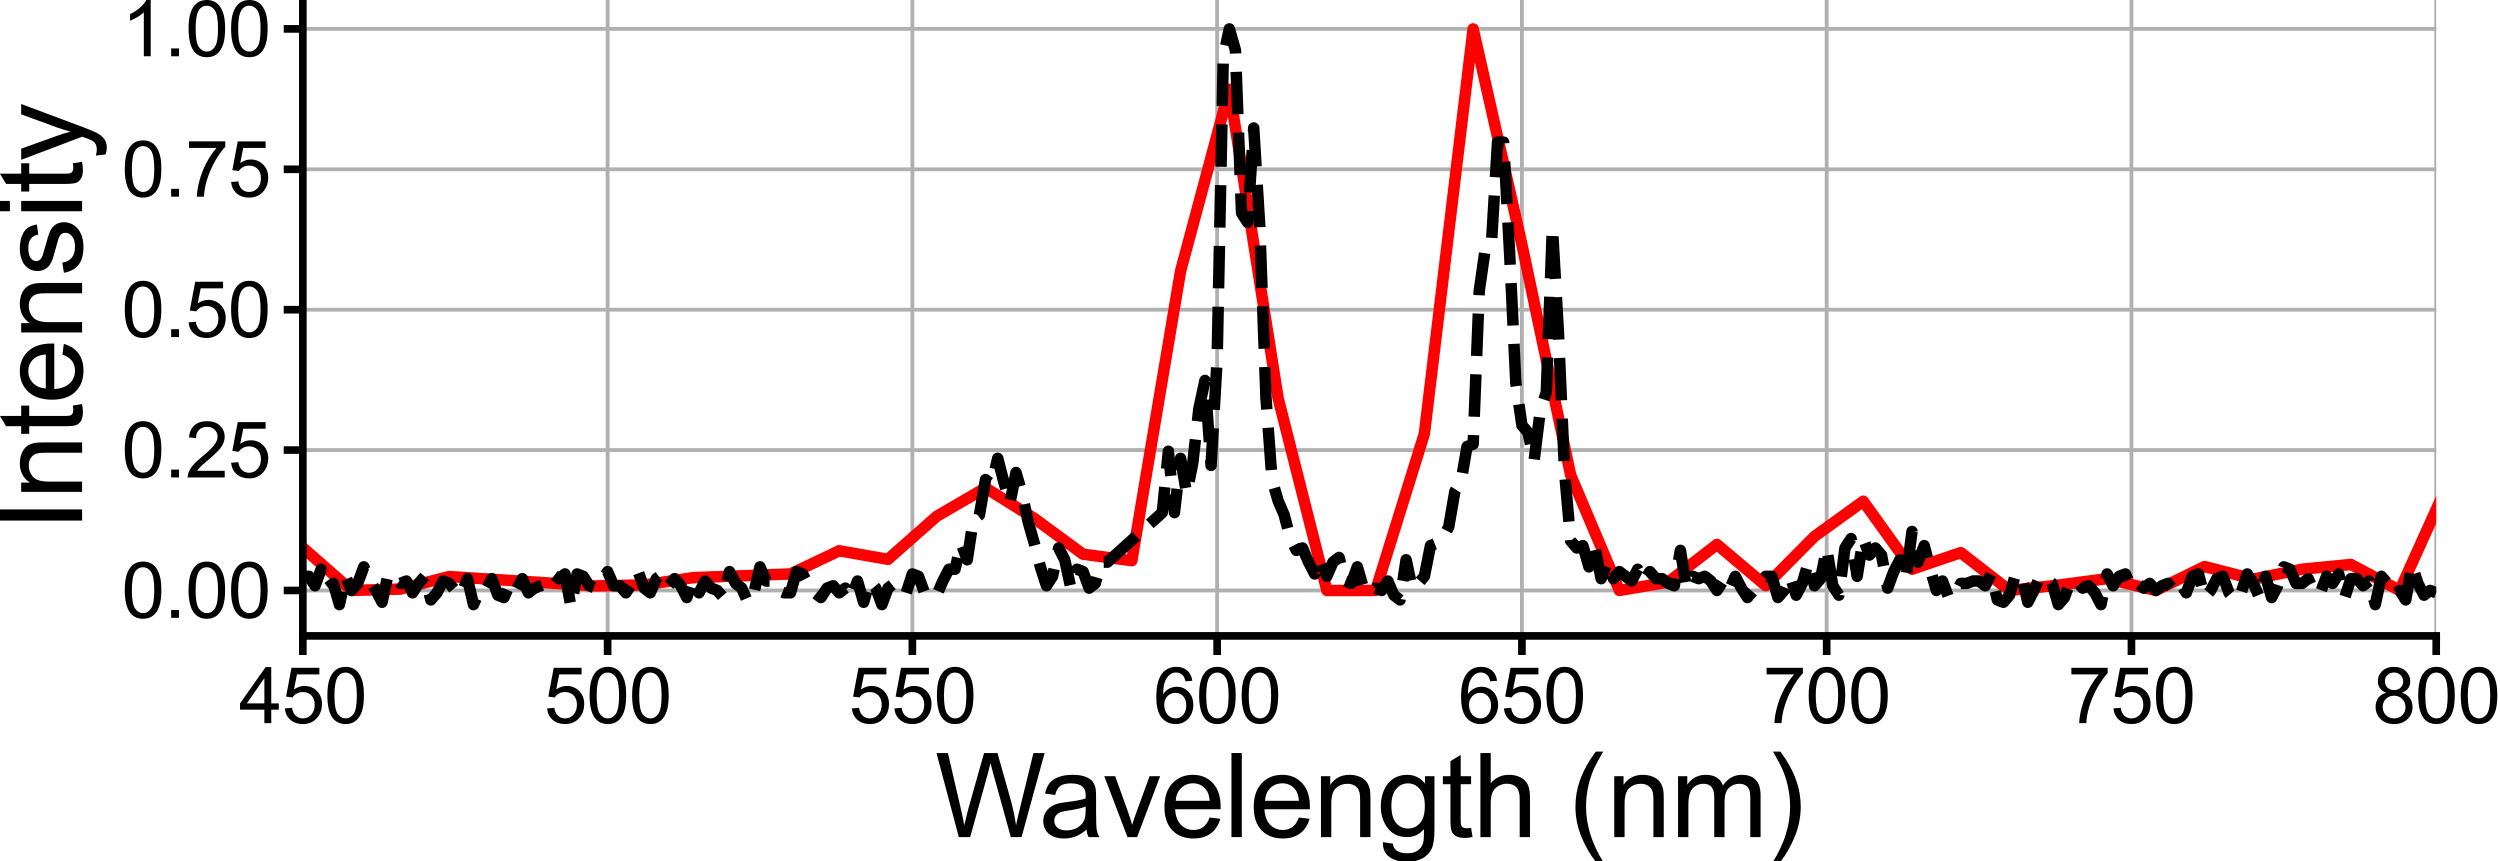 <?xml version="1.0" encoding="utf-8" standalone="no"?>
<!DOCTYPE svg PUBLIC "-//W3C//DTD SVG 1.1//EN"
  "http://www.w3.org/Graphics/SVG/1.1/DTD/svg11.dtd">
<svg xmlns:xlink="http://www.w3.org/1999/xlink" width="653.892pt" height="225.264pt" viewBox="0 0 653.892 225.264" xmlns="http://www.w3.org/2000/svg" version="1.1">
 <defs>
  <style type="text/css">*{stroke-linejoin: round; stroke-linecap: butt}</style>
 </defs>
 <g id="figure_1">
  <g id="patch_1">
   <path d="M 0 225.264 
L 653.892 225.264 
L 653.892 0 
L 0 0 
L 0 225.264 
z
" style="fill: none"/>
  </g>
  <g id="axes_1">
   <g id="patch_2">
    <path d="M 79.209 166.32 
L 637.209 166.32 
L 637.209 0 
L 79.209 0 
L 79.209 166.32 
z
" style="fill: none"/>
   </g>
   <g id="matplotlib.axis_1">
    <g id="xtick_1">
     <g id="line2d_1">
      <path d="M 79.209 166.32 
L 79.209 0 
" clip-path="url(#p6a183354a1)" style="fill: none; stroke: #b0b0b0; stroke-linecap: square"/>
     </g>
     <g id="line2d_2">
      <defs>
       <path id="m1dd75d31b2" d="M 0 0 
L 0 5 
" style="stroke: #000000; stroke-width: 2"/>
      </defs>
      <g>
       <use xlink:href="#m1dd75d31b2" x="79.209" y="166.32" style="stroke: #000000; stroke-width: 2"/>
      </g>
     </g>
     <g id="text_1">
      <!-- 450 -->
      <g transform="translate(62.527 189.136) scale(0.2 -0.2)">
       <defs>
        <path id="ArialMT-34" d="M 2069 0 
L 2069 1097 
L 81 1097 
L 81 1613 
L 2172 4581 
L 2631 4581 
L 2631 1613 
L 3250 1613 
L 3250 1097 
L 2631 1097 
L 2631 0 
L 2069 0 
z
M 2069 1613 
L 2069 3678 
L 634 1613 
L 2069 1613 
z
" transform="scale(0.016)"/>
        <path id="ArialMT-35" d="M 266 1200 
L 856 1250 
Q 922 819 1161 601 
Q 1400 384 1738 384 
Q 2144 384 2425 690 
Q 2706 997 2706 1503 
Q 2706 1984 2436 2262 
Q 2166 2541 1728 2541 
Q 1456 2541 1237 2417 
Q 1019 2294 894 2097 
L 366 2166 
L 809 4519 
L 3088 4519 
L 3088 3981 
L 1259 3981 
L 1013 2750 
Q 1425 3038 1878 3038 
Q 2478 3038 2890 2622 
Q 3303 2206 3303 1553 
Q 3303 931 2941 478 
Q 2500 -78 1738 -78 
Q 1113 -78 717 272 
Q 322 622 266 1200 
z
" transform="scale(0.016)"/>
        <path id="ArialMT-30" d="M 266 2259 
Q 266 3072 433 3567 
Q 600 4063 929 4331 
Q 1259 4600 1759 4600 
Q 2128 4600 2406 4451 
Q 2684 4303 2865 4023 
Q 3047 3744 3150 3342 
Q 3253 2941 3253 2259 
Q 3253 1453 3087 958 
Q 2922 463 2592 192 
Q 2263 -78 1759 -78 
Q 1097 -78 719 397 
Q 266 969 266 2259 
z
M 844 2259 
Q 844 1131 1108 757 
Q 1372 384 1759 384 
Q 2147 384 2411 759 
Q 2675 1134 2675 2259 
Q 2675 3391 2411 3762 
Q 2147 4134 1753 4134 
Q 1366 4134 1134 3806 
Q 844 3388 844 2259 
z
" transform="scale(0.016)"/>
       </defs>
       <use xlink:href="#ArialMT-34"/>
       <use xlink:href="#ArialMT-35" x="55.615"/>
       <use xlink:href="#ArialMT-30" x="111.23"/>
      </g>
     </g>
    </g>
    <g id="xtick_2">
     <g id="line2d_3">
      <path d="M 158.924 166.32 
L 158.924 0 
" clip-path="url(#p6a183354a1)" style="fill: none; stroke: #b0b0b0; stroke-linecap: square"/>
     </g>
     <g id="line2d_4">
      <g>
       <use xlink:href="#m1dd75d31b2" x="158.924" y="166.32" style="stroke: #000000; stroke-width: 2"/>
      </g>
     </g>
     <g id="text_2">
      <!-- 500 -->
      <g transform="translate(142.241 189.136) scale(0.2 -0.2)">
       <use xlink:href="#ArialMT-35"/>
       <use xlink:href="#ArialMT-30" x="55.615"/>
       <use xlink:href="#ArialMT-30" x="111.23"/>
      </g>
     </g>
    </g>
    <g id="xtick_3">
     <g id="line2d_5">
      <path d="M 238.638 166.32 
L 238.638 0 
" clip-path="url(#p6a183354a1)" style="fill: none; stroke: #b0b0b0; stroke-linecap: square"/>
     </g>
     <g id="line2d_6">
      <g>
       <use xlink:href="#m1dd75d31b2" x="238.638" y="166.32" style="stroke: #000000; stroke-width: 2"/>
      </g>
     </g>
     <g id="text_3">
      <!-- 550 -->
      <g transform="translate(221.955 189.136) scale(0.2 -0.2)">
       <use xlink:href="#ArialMT-35"/>
       <use xlink:href="#ArialMT-35" x="55.615"/>
       <use xlink:href="#ArialMT-30" x="111.23"/>
      </g>
     </g>
    </g>
    <g id="xtick_4">
     <g id="line2d_7">
      <path d="M 318.352 166.32 
L 318.352 0 
" clip-path="url(#p6a183354a1)" style="fill: none; stroke: #b0b0b0; stroke-linecap: square"/>
     </g>
     <g id="line2d_8">
      <g>
       <use xlink:href="#m1dd75d31b2" x="318.352" y="166.32" style="stroke: #000000; stroke-width: 2"/>
      </g>
     </g>
     <g id="text_4">
      <!-- 600 -->
      <g transform="translate(301.669 189.136) scale(0.2 -0.2)">
       <defs>
        <path id="ArialMT-36" d="M 3184 3459 
L 2625 3416 
Q 2550 3747 2413 3897 
Q 2184 4138 1850 4138 
Q 1581 4138 1378 3988 
Q 1113 3794 959 3422 
Q 806 3050 800 2363 
Q 1003 2672 1297 2822 
Q 1591 2972 1913 2972 
Q 2475 2972 2870 2558 
Q 3266 2144 3266 1488 
Q 3266 1056 3080 686 
Q 2894 316 2569 119 
Q 2244 -78 1831 -78 
Q 1128 -78 684 439 
Q 241 956 241 2144 
Q 241 3472 731 4075 
Q 1159 4600 1884 4600 
Q 2425 4600 2770 4297 
Q 3116 3994 3184 3459 
z
M 888 1484 
Q 888 1194 1011 928 
Q 1134 663 1356 523 
Q 1578 384 1822 384 
Q 2178 384 2434 671 
Q 2691 959 2691 1453 
Q 2691 1928 2437 2201 
Q 2184 2475 1800 2475 
Q 1419 2475 1153 2201 
Q 888 1928 888 1484 
z
" transform="scale(0.016)"/>
       </defs>
       <use xlink:href="#ArialMT-36"/>
       <use xlink:href="#ArialMT-30" x="55.615"/>
       <use xlink:href="#ArialMT-30" x="111.23"/>
      </g>
     </g>
    </g>
    <g id="xtick_5">
     <g id="line2d_9">
      <path d="M 398.067 166.32 
L 398.067 0 
" clip-path="url(#p6a183354a1)" style="fill: none; stroke: #b0b0b0; stroke-linecap: square"/>
     </g>
     <g id="line2d_10">
      <g>
       <use xlink:href="#m1dd75d31b2" x="398.067" y="166.32" style="stroke: #000000; stroke-width: 2"/>
      </g>
     </g>
     <g id="text_5">
      <!-- 650 -->
      <g transform="translate(381.384 189.136) scale(0.2 -0.2)">
       <use xlink:href="#ArialMT-36"/>
       <use xlink:href="#ArialMT-35" x="55.615"/>
       <use xlink:href="#ArialMT-30" x="111.23"/>
      </g>
     </g>
    </g>
    <g id="xtick_6">
     <g id="line2d_11">
      <path d="M 477.781 166.32 
L 477.781 0 
" clip-path="url(#p6a183354a1)" style="fill: none; stroke: #b0b0b0; stroke-linecap: square"/>
     </g>
     <g id="line2d_12">
      <g>
       <use xlink:href="#m1dd75d31b2" x="477.781" y="166.32" style="stroke: #000000; stroke-width: 2"/>
      </g>
     </g>
     <g id="text_6">
      <!-- 700 -->
      <g transform="translate(461.098 189.136) scale(0.2 -0.2)">
       <defs>
        <path id="ArialMT-37" d="M 303 3981 
L 303 4522 
L 3269 4522 
L 3269 4084 
Q 2831 3619 2401 2847 
Q 1972 2075 1738 1259 
Q 1569 684 1522 0 
L 944 0 
Q 953 541 1156 1306 
Q 1359 2072 1739 2783 
Q 2119 3494 2547 3981 
L 303 3981 
z
" transform="scale(0.016)"/>
       </defs>
       <use xlink:href="#ArialMT-37"/>
       <use xlink:href="#ArialMT-30" x="55.615"/>
       <use xlink:href="#ArialMT-30" x="111.23"/>
      </g>
     </g>
    </g>
    <g id="xtick_7">
     <g id="line2d_13">
      <path d="M 557.495 166.32 
L 557.495 0 
" clip-path="url(#p6a183354a1)" style="fill: none; stroke: #b0b0b0; stroke-linecap: square"/>
     </g>
     <g id="line2d_14">
      <g>
       <use xlink:href="#m1dd75d31b2" x="557.495" y="166.32" style="stroke: #000000; stroke-width: 2"/>
      </g>
     </g>
     <g id="text_7">
      <!-- 750 -->
      <g transform="translate(540.812 189.136) scale(0.2 -0.2)">
       <use xlink:href="#ArialMT-37"/>
       <use xlink:href="#ArialMT-35" x="55.615"/>
       <use xlink:href="#ArialMT-30" x="111.23"/>
      </g>
     </g>
    </g>
    <g id="xtick_8">
     <g id="line2d_15">
      <path d="M 637.209 166.32 
L 637.209 0 
" clip-path="url(#p6a183354a1)" style="fill: none; stroke: #b0b0b0; stroke-linecap: square"/>
     </g>
     <g id="line2d_16">
      <g>
       <use xlink:href="#m1dd75d31b2" x="637.209" y="166.32" style="stroke: #000000; stroke-width: 2"/>
      </g>
     </g>
     <g id="text_8">
      <!-- 800 -->
      <g transform="translate(620.527 189.136) scale(0.2 -0.2)">
       <defs>
        <path id="ArialMT-38" d="M 1131 2484 
Q 781 2613 612 2850 
Q 444 3088 444 3419 
Q 444 3919 803 4259 
Q 1163 4600 1759 4600 
Q 2359 4600 2725 4251 
Q 3091 3903 3091 3403 
Q 3091 3084 2923 2848 
Q 2756 2613 2416 2484 
Q 2838 2347 3058 2040 
Q 3278 1734 3278 1309 
Q 3278 722 2862 322 
Q 2447 -78 1769 -78 
Q 1091 -78 675 323 
Q 259 725 259 1325 
Q 259 1772 486 2073 
Q 713 2375 1131 2484 
z
M 1019 3438 
Q 1019 3113 1228 2906 
Q 1438 2700 1772 2700 
Q 2097 2700 2305 2904 
Q 2513 3109 2513 3406 
Q 2513 3716 2298 3927 
Q 2084 4138 1766 4138 
Q 1444 4138 1231 3931 
Q 1019 3725 1019 3438 
z
M 838 1322 
Q 838 1081 952 856 
Q 1066 631 1291 507 
Q 1516 384 1775 384 
Q 2178 384 2440 643 
Q 2703 903 2703 1303 
Q 2703 1709 2433 1975 
Q 2163 2241 1756 2241 
Q 1359 2241 1098 1978 
Q 838 1716 838 1322 
z
" transform="scale(0.016)"/>
       </defs>
       <use xlink:href="#ArialMT-38"/>
       <use xlink:href="#ArialMT-30" x="55.615"/>
       <use xlink:href="#ArialMT-30" x="111.23"/>
      </g>
     </g>
    </g>
    <g id="text_9">
     <!-- Wavelength (nm) -->
     <g transform="translate(244.573 218.95) scale(0.3 -0.3)">
      <defs>
       <path id="ArialMT-57" d="M 1294 0 
L 78 4581 
L 700 4581 
L 1397 1578 
Q 1509 1106 1591 641 
Q 1766 1375 1797 1488 
L 2669 4581 
L 3400 4581 
L 4056 2263 
Q 4303 1400 4413 641 
Q 4500 1075 4641 1638 
L 5359 4581 
L 5969 4581 
L 4713 0 
L 4128 0 
L 3163 3491 
Q 3041 3928 3019 4028 
Q 2947 3713 2884 3491 
L 1913 0 
L 1294 0 
z
" transform="scale(0.016)"/>
       <path id="ArialMT-61" d="M 2588 409 
Q 2275 144 1986 34 
Q 1697 -75 1366 -75 
Q 819 -75 525 192 
Q 231 459 231 875 
Q 231 1119 342 1320 
Q 453 1522 633 1644 
Q 813 1766 1038 1828 
Q 1203 1872 1538 1913 
Q 2219 1994 2541 2106 
Q 2544 2222 2544 2253 
Q 2544 2597 2384 2738 
Q 2169 2928 1744 2928 
Q 1347 2928 1158 2789 
Q 969 2650 878 2297 
L 328 2372 
Q 403 2725 575 2942 
Q 747 3159 1072 3276 
Q 1397 3394 1825 3394 
Q 2250 3394 2515 3294 
Q 2781 3194 2906 3042 
Q 3031 2891 3081 2659 
Q 3109 2516 3109 2141 
L 3109 1391 
Q 3109 606 3145 398 
Q 3181 191 3288 0 
L 2700 0 
Q 2613 175 2588 409 
z
M 2541 1666 
Q 2234 1541 1622 1453 
Q 1275 1403 1131 1340 
Q 988 1278 909 1158 
Q 831 1038 831 891 
Q 831 666 1001 516 
Q 1172 366 1500 366 
Q 1825 366 2078 508 
Q 2331 650 2450 897 
Q 2541 1088 2541 1459 
L 2541 1666 
z
" transform="scale(0.016)"/>
       <path id="ArialMT-76" d="M 1344 0 
L 81 3319 
L 675 3319 
L 1388 1331 
Q 1503 1009 1600 663 
Q 1675 925 1809 1294 
L 2547 3319 
L 3125 3319 
L 1869 0 
L 1344 0 
z
" transform="scale(0.016)"/>
       <path id="ArialMT-65" d="M 2694 1069 
L 3275 997 
Q 3138 488 2766 206 
Q 2394 -75 1816 -75 
Q 1088 -75 661 373 
Q 234 822 234 1631 
Q 234 2469 665 2931 
Q 1097 3394 1784 3394 
Q 2450 3394 2872 2941 
Q 3294 2488 3294 1666 
Q 3294 1616 3291 1516 
L 816 1516 
Q 847 969 1125 678 
Q 1403 388 1819 388 
Q 2128 388 2347 550 
Q 2566 713 2694 1069 
z
M 847 1978 
L 2700 1978 
Q 2663 2397 2488 2606 
Q 2219 2931 1791 2931 
Q 1403 2931 1139 2672 
Q 875 2413 847 1978 
z
" transform="scale(0.016)"/>
       <path id="ArialMT-6c" d="M 409 0 
L 409 4581 
L 972 4581 
L 972 0 
L 409 0 
z
" transform="scale(0.016)"/>
       <path id="ArialMT-6e" d="M 422 0 
L 422 3319 
L 928 3319 
L 928 2847 
Q 1294 3394 1984 3394 
Q 2284 3394 2536 3286 
Q 2788 3178 2913 3003 
Q 3038 2828 3088 2588 
Q 3119 2431 3119 2041 
L 3119 0 
L 2556 0 
L 2556 2019 
Q 2556 2363 2490 2533 
Q 2425 2703 2258 2804 
Q 2091 2906 1866 2906 
Q 1506 2906 1245 2678 
Q 984 2450 984 1813 
L 984 0 
L 422 0 
z
" transform="scale(0.016)"/>
       <path id="ArialMT-67" d="M 319 -275 
L 866 -356 
Q 900 -609 1056 -725 
Q 1266 -881 1628 -881 
Q 2019 -881 2231 -725 
Q 2444 -569 2519 -288 
Q 2563 -116 2559 434 
Q 2191 0 1641 0 
Q 956 0 581 494 
Q 206 988 206 1678 
Q 206 2153 378 2554 
Q 550 2956 876 3175 
Q 1203 3394 1644 3394 
Q 2231 3394 2613 2919 
L 2613 3319 
L 3131 3319 
L 3131 450 
Q 3131 -325 2973 -648 
Q 2816 -972 2473 -1159 
Q 2131 -1347 1631 -1347 
Q 1038 -1347 672 -1080 
Q 306 -813 319 -275 
z
M 784 1719 
Q 784 1066 1043 766 
Q 1303 466 1694 466 
Q 2081 466 2343 764 
Q 2606 1063 2606 1700 
Q 2606 2309 2336 2618 
Q 2066 2928 1684 2928 
Q 1309 2928 1046 2623 
Q 784 2319 784 1719 
z
" transform="scale(0.016)"/>
       <path id="ArialMT-74" d="M 1650 503 
L 1731 6 
Q 1494 -44 1306 -44 
Q 1000 -44 831 53 
Q 663 150 594 308 
Q 525 466 525 972 
L 525 2881 
L 113 2881 
L 113 3319 
L 525 3319 
L 525 4141 
L 1084 4478 
L 1084 3319 
L 1650 3319 
L 1650 2881 
L 1084 2881 
L 1084 941 
Q 1084 700 1114 631 
Q 1144 563 1211 522 
Q 1278 481 1403 481 
Q 1497 481 1650 503 
z
" transform="scale(0.016)"/>
       <path id="ArialMT-68" d="M 422 0 
L 422 4581 
L 984 4581 
L 984 2938 
Q 1378 3394 1978 3394 
Q 2347 3394 2619 3248 
Q 2891 3103 3008 2847 
Q 3125 2591 3125 2103 
L 3125 0 
L 2563 0 
L 2563 2103 
Q 2563 2525 2380 2717 
Q 2197 2909 1863 2909 
Q 1613 2909 1392 2779 
Q 1172 2650 1078 2428 
Q 984 2206 984 1816 
L 984 0 
L 422 0 
z
" transform="scale(0.016)"/>
       <path id="ArialMT-20" transform="scale(0.016)"/>
       <path id="ArialMT-28" d="M 1497 -1347 
Q 1031 -759 709 28 
Q 388 816 388 1659 
Q 388 2403 628 3084 
Q 909 3875 1497 4659 
L 1900 4659 
Q 1522 4009 1400 3731 
Q 1209 3300 1100 2831 
Q 966 2247 966 1656 
Q 966 153 1900 -1347 
L 1497 -1347 
z
" transform="scale(0.016)"/>
       <path id="ArialMT-6d" d="M 422 0 
L 422 3319 
L 925 3319 
L 925 2853 
Q 1081 3097 1340 3245 
Q 1600 3394 1931 3394 
Q 2300 3394 2536 3241 
Q 2772 3088 2869 2813 
Q 3263 3394 3894 3394 
Q 4388 3394 4653 3120 
Q 4919 2847 4919 2278 
L 4919 0 
L 4359 0 
L 4359 2091 
Q 4359 2428 4304 2576 
Q 4250 2725 4106 2815 
Q 3963 2906 3769 2906 
Q 3419 2906 3187 2673 
Q 2956 2441 2956 1928 
L 2956 0 
L 2394 0 
L 2394 2156 
Q 2394 2531 2256 2718 
Q 2119 2906 1806 2906 
Q 1569 2906 1367 2781 
Q 1166 2656 1075 2415 
Q 984 2175 984 1722 
L 984 0 
L 422 0 
z
" transform="scale(0.016)"/>
       <path id="ArialMT-29" d="M 791 -1347 
L 388 -1347 
Q 1322 153 1322 1656 
Q 1322 2244 1188 2822 
Q 1081 3291 891 3722 
Q 769 4003 388 4659 
L 791 4659 
Q 1378 3875 1659 3084 
Q 1900 2403 1900 1659 
Q 1900 816 1576 28 
Q 1253 -759 791 -1347 
z
" transform="scale(0.016)"/>
      </defs>
      <use xlink:href="#ArialMT-57"/>
      <use xlink:href="#ArialMT-61" x="90.635"/>
      <use xlink:href="#ArialMT-76" x="146.25"/>
      <use xlink:href="#ArialMT-65" x="196.25"/>
      <use xlink:href="#ArialMT-6c" x="251.865"/>
      <use xlink:href="#ArialMT-65" x="274.082"/>
      <use xlink:href="#ArialMT-6e" x="329.697"/>
      <use xlink:href="#ArialMT-67" x="385.312"/>
      <use xlink:href="#ArialMT-74" x="440.928"/>
      <use xlink:href="#ArialMT-68" x="468.711"/>
      <use xlink:href="#ArialMT-20" x="524.326"/>
      <use xlink:href="#ArialMT-28" x="552.109"/>
      <use xlink:href="#ArialMT-6e" x="585.41"/>
      <use xlink:href="#ArialMT-6d" x="641.025"/>
      <use xlink:href="#ArialMT-29" x="724.326"/>
     </g>
    </g>
   </g>
   <g id="matplotlib.axis_2">
    <g id="ytick_1">
     <g id="line2d_17">
      <path d="M 79.209 154.44 
L 637.209 154.44 
" clip-path="url(#p6a183354a1)" style="fill: none; stroke: #b0b0b0; stroke-linecap: square"/>
     </g>
     <g id="line2d_18">
      <defs>
       <path id="m6256ccc5b5" d="M 0 0 
L -5 0 
" style="stroke: #000000; stroke-width: 2"/>
      </defs>
      <g>
       <use xlink:href="#m6256ccc5b5" x="79.209" y="154.44" style="stroke: #000000; stroke-width: 2"/>
      </g>
     </g>
     <g id="text_10">
      <!-- 0.00 -->
      <g transform="translate(31.788 161.598) scale(0.2 -0.2)">
       <defs>
        <path id="ArialMT-2e" d="M 581 0 
L 581 641 
L 1222 641 
L 1222 0 
L 581 0 
z
" transform="scale(0.016)"/>
       </defs>
       <use xlink:href="#ArialMT-30"/>
       <use xlink:href="#ArialMT-2e" x="55.615"/>
       <use xlink:href="#ArialMT-30" x="83.398"/>
       <use xlink:href="#ArialMT-30" x="139.014"/>
      </g>
     </g>
    </g>
    <g id="ytick_2">
     <g id="line2d_19">
      <path d="M 79.209 117.72 
L 637.209 117.72 
" clip-path="url(#p6a183354a1)" style="fill: none; stroke: #b0b0b0; stroke-linecap: square"/>
     </g>
     <g id="line2d_20">
      <g>
       <use xlink:href="#m6256ccc5b5" x="79.209" y="117.72" style="stroke: #000000; stroke-width: 2"/>
      </g>
     </g>
     <g id="text_11">
      <!-- 0.25 -->
      <g transform="translate(31.788 124.878) scale(0.2 -0.2)">
       <defs>
        <path id="ArialMT-32" d="M 3222 541 
L 3222 0 
L 194 0 
Q 188 203 259 391 
Q 375 700 629 1000 
Q 884 1300 1366 1694 
Q 2113 2306 2375 2664 
Q 2638 3022 2638 3341 
Q 2638 3675 2398 3904 
Q 2159 4134 1775 4134 
Q 1369 4134 1125 3890 
Q 881 3647 878 3216 
L 300 3275 
Q 359 3922 746 4261 
Q 1134 4600 1788 4600 
Q 2447 4600 2831 4234 
Q 3216 3869 3216 3328 
Q 3216 3053 3103 2787 
Q 2991 2522 2730 2228 
Q 2469 1934 1863 1422 
Q 1356 997 1212 845 
Q 1069 694 975 541 
L 3222 541 
z
" transform="scale(0.016)"/>
       </defs>
       <use xlink:href="#ArialMT-30"/>
       <use xlink:href="#ArialMT-2e" x="55.615"/>
       <use xlink:href="#ArialMT-32" x="83.398"/>
       <use xlink:href="#ArialMT-35" x="139.014"/>
      </g>
     </g>
    </g>
    <g id="ytick_3">
     <g id="line2d_21">
      <path d="M 79.209 81 
L 637.209 81 
" clip-path="url(#p6a183354a1)" style="fill: none; stroke: #b0b0b0; stroke-linecap: square"/>
     </g>
     <g id="line2d_22">
      <g>
       <use xlink:href="#m6256ccc5b5" x="79.209" y="81" style="stroke: #000000; stroke-width: 2"/>
      </g>
     </g>
     <g id="text_12">
      <!-- 0.50 -->
      <g transform="translate(31.788 88.158) scale(0.2 -0.2)">
       <use xlink:href="#ArialMT-30"/>
       <use xlink:href="#ArialMT-2e" x="55.615"/>
       <use xlink:href="#ArialMT-35" x="83.398"/>
       <use xlink:href="#ArialMT-30" x="139.014"/>
      </g>
     </g>
    </g>
    <g id="ytick_4">
     <g id="line2d_23">
      <path d="M 79.209 44.28 
L 637.209 44.28 
" clip-path="url(#p6a183354a1)" style="fill: none; stroke: #b0b0b0; stroke-linecap: square"/>
     </g>
     <g id="line2d_24">
      <g>
       <use xlink:href="#m6256ccc5b5" x="79.209" y="44.28" style="stroke: #000000; stroke-width: 2"/>
      </g>
     </g>
     <g id="text_13">
      <!-- 0.75 -->
      <g transform="translate(31.788 51.438) scale(0.2 -0.2)">
       <use xlink:href="#ArialMT-30"/>
       <use xlink:href="#ArialMT-2e" x="55.615"/>
       <use xlink:href="#ArialMT-37" x="83.398"/>
       <use xlink:href="#ArialMT-35" x="139.014"/>
      </g>
     </g>
    </g>
    <g id="ytick_5">
     <g id="line2d_25">
      <path d="M 79.209 7.56 
L 637.209 7.56 
" clip-path="url(#p6a183354a1)" style="fill: none; stroke: #b0b0b0; stroke-linecap: square"/>
     </g>
     <g id="line2d_26">
      <g>
       <use xlink:href="#m6256ccc5b5" x="79.209" y="7.56" style="stroke: #000000; stroke-width: 2"/>
      </g>
     </g>
     <g id="text_14">
      <!-- 1.00 -->
      <g transform="translate(31.788 14.718) scale(0.2 -0.2)">
       <defs>
        <path id="ArialMT-31" d="M 2384 0 
L 1822 0 
L 1822 3584 
Q 1619 3391 1289 3197 
Q 959 3003 697 2906 
L 697 3450 
Q 1169 3672 1522 3987 
Q 1875 4303 2022 4600 
L 2384 4600 
L 2384 0 
z
" transform="scale(0.016)"/>
       </defs>
       <use xlink:href="#ArialMT-31"/>
       <use xlink:href="#ArialMT-2e" x="55.615"/>
       <use xlink:href="#ArialMT-30" x="83.398"/>
       <use xlink:href="#ArialMT-30" x="139.014"/>
      </g>
     </g>
    </g>
    <g id="text_15">
     <!-- Intensity -->
     <g transform="translate(21.473 139.019) rotate(-90) scale(0.3 -0.3)">
      <defs>
       <path id="ArialMT-49" d="M 597 0 
L 597 4581 
L 1203 4581 
L 1203 0 
L 597 0 
z
" transform="scale(0.016)"/>
       <path id="ArialMT-73" d="M 197 991 
L 753 1078 
Q 800 744 1014 566 
Q 1228 388 1613 388 
Q 2000 388 2187 545 
Q 2375 703 2375 916 
Q 2375 1106 2209 1216 
Q 2094 1291 1634 1406 
Q 1016 1563 777 1677 
Q 538 1791 414 1992 
Q 291 2194 291 2438 
Q 291 2659 392 2848 
Q 494 3038 669 3163 
Q 800 3259 1026 3326 
Q 1253 3394 1513 3394 
Q 1903 3394 2198 3281 
Q 2494 3169 2634 2976 
Q 2775 2784 2828 2463 
L 2278 2388 
Q 2241 2644 2061 2787 
Q 1881 2931 1553 2931 
Q 1166 2931 1000 2803 
Q 834 2675 834 2503 
Q 834 2394 903 2306 
Q 972 2216 1119 2156 
Q 1203 2125 1616 2013 
Q 2213 1853 2448 1751 
Q 2684 1650 2818 1456 
Q 2953 1263 2953 975 
Q 2953 694 2789 445 
Q 2625 197 2315 61 
Q 2006 -75 1616 -75 
Q 969 -75 630 194 
Q 291 463 197 991 
z
" transform="scale(0.016)"/>
       <path id="ArialMT-69" d="M 425 3934 
L 425 4581 
L 988 4581 
L 988 3934 
L 425 3934 
z
M 425 0 
L 425 3319 
L 988 3319 
L 988 0 
L 425 0 
z
" transform="scale(0.016)"/>
       <path id="ArialMT-79" d="M 397 -1278 
L 334 -750 
Q 519 -800 656 -800 
Q 844 -800 956 -737 
Q 1069 -675 1141 -563 
Q 1194 -478 1313 -144 
Q 1328 -97 1363 -6 
L 103 3319 
L 709 3319 
L 1400 1397 
Q 1534 1031 1641 628 
Q 1738 1016 1872 1384 
L 2581 3319 
L 3144 3319 
L 1881 -56 
Q 1678 -603 1566 -809 
Q 1416 -1088 1222 -1217 
Q 1028 -1347 759 -1347 
Q 597 -1347 397 -1278 
z
" transform="scale(0.016)"/>
      </defs>
      <use xlink:href="#ArialMT-49"/>
      <use xlink:href="#ArialMT-6e" x="27.783"/>
      <use xlink:href="#ArialMT-74" x="83.398"/>
      <use xlink:href="#ArialMT-65" x="111.182"/>
      <use xlink:href="#ArialMT-6e" x="166.797"/>
      <use xlink:href="#ArialMT-73" x="222.412"/>
      <use xlink:href="#ArialMT-69" x="272.412"/>
      <use xlink:href="#ArialMT-74" x="294.629"/>
      <use xlink:href="#ArialMT-79" x="322.412"/>
     </g>
    </g>
   </g>
   <g id="line2d_27">
    <path d="M 79.209 143.251 
L 91.964 154.44 
L 104.718 154.08 
L 117.472 150.798 
L 130.227 151.62 
L 142.981 152.447 
L 155.735 153.252 
L 168.489 153.001 
L 181.244 151.085 
L 193.998 150.604 
L 206.752 150.118 
L 219.507 144.054 
L 232.261 146.297 
L 245.015 135.028 
L 257.769 127.613 
L 270.524 135.585 
L 283.278 144.952 
L 296.032 146.651 
L 308.787 70.919 
L 321.541 23.359 
L 334.295 104.123 
L 347.049 154.44 
L 359.804 154.44 
L 372.558 113.427 
L 385.312 7.56 
L 398.067 63.992 
L 410.821 124.293 
L 423.575 154.44 
L 436.329 152.25 
L 449.084 142.402 
L 461.838 153.18 
L 474.592 140.305 
L 487.347 131.104 
L 500.101 148.879 
L 512.855 144.539 
L 525.609 154.44 
L 538.364 153.038 
L 551.118 151.355 
L 563.872 154.44 
L 576.627 148.183 
L 589.381 151.463 
L 602.135 148.879 
L 614.889 147.638 
L 627.644 154.44 
L 640.398 126.221 
" clip-path="url(#p6a183354a1)" style="fill: none; stroke: #ff0000; stroke-width: 3; stroke-linecap: square"/>
   </g>
   <g id="line2d_28">
    <path d="M -0.505 154.44 
L 1.089 155.057 
L 4.278 152.589 
L 5.872 148.886 
L 7.467 151.971 
L 9.061 154.44 
L 10.655 154.44 
L 12.249 151.971 
L 13.844 152.589 
L 15.438 151.354 
L 17.032 153.823 
L 18.627 155.057 
L 20.221 151.971 
L 21.815 151.354 
L 23.409 157.526 
L 25.004 155.674 
L 26.598 148.269 
L 28.192 152.589 
L 29.787 152.589 
L 31.381 156.909 
L 32.975 150.737 
L 34.569 150.12 
L 36.164 155.057 
L 37.758 155.674 
L 39.352 151.971 
L 40.947 151.354 
L 42.541 158.143 
L 44.135 148.886 
L 45.729 156.909 
L 47.324 152.589 
L 48.918 152.589 
L 50.512 151.971 
L 52.107 156.291 
L 53.701 153.206 
L 55.295 154.44 
L 56.889 150.737 
L 60.078 153.206 
L 61.672 153.206 
L 63.267 150.12 
L 64.861 146.417 
L 66.455 153.823 
L 68.049 150.737 
L 69.644 153.823 
L 71.238 150.737 
L 72.832 154.44 
L 74.427 154.44 
L 76.021 155.674 
L 77.615 149.503 
L 79.209 150.737 
L 80.804 150.737 
L 82.398 153.206 
L 83.992 148.886 
L 85.587 153.823 
L 87.181 152.589 
L 88.775 158.143 
L 90.369 150.737 
L 91.964 154.44 
L 93.558 152.589 
L 95.152 148.269 
L 96.747 151.971 
L 98.341 154.44 
L 99.935 157.526 
L 101.529 150.12 
L 104.718 152.589 
L 106.312 151.971 
L 107.907 155.057 
L 109.501 152.589 
L 111.095 150.737 
L 112.689 156.909 
L 114.284 155.057 
L 115.878 151.971 
L 117.472 152.589 
L 119.067 154.44 
L 120.661 155.674 
L 122.255 151.354 
L 123.849 158.143 
L 125.444 154.44 
L 127.038 154.44 
L 128.632 151.354 
L 130.227 155.674 
L 131.821 156.291 
L 133.415 152.589 
L 135.009 154.44 
L 136.604 151.354 
L 138.198 155.057 
L 139.792 153.823 
L 142.981 152.589 
L 144.575 150.12 
L 146.169 151.354 
L 147.764 150.12 
L 149.358 158.76 
L 150.952 150.12 
L 152.547 150.737 
L 154.141 153.206 
L 155.735 153.823 
L 157.329 151.971 
L 158.924 149.503 
L 160.518 153.206 
L 162.112 153.206 
L 163.707 155.057 
L 165.301 152.589 
L 166.895 149.503 
L 168.489 153.823 
L 170.084 155.057 
L 171.678 151.354 
L 173.272 150.12 
L 174.867 153.206 
L 176.461 151.354 
L 178.055 153.206 
L 179.649 156.291 
L 181.244 151.354 
L 182.838 155.057 
L 184.432 151.971 
L 186.027 153.823 
L 187.621 154.44 
L 189.215 156.291 
L 190.809 149.503 
L 192.404 152.589 
L 193.998 153.823 
L 195.592 157.526 
L 197.187 155.057 
L 198.781 148.269 
L 200.375 151.971 
L 201.969 151.971 
L 203.564 154.44 
L 205.158 155.057 
L 206.752 155.057 
L 208.347 149.503 
L 209.941 150.12 
L 211.535 153.206 
L 213.129 155.057 
L 214.724 156.291 
L 216.318 153.823 
L 217.912 153.206 
L 219.507 155.057 
L 221.101 153.823 
L 222.695 156.291 
L 224.289 151.971 
L 225.884 157.526 
L 227.478 151.971 
L 229.072 153.823 
L 230.667 158.143 
L 232.261 153.823 
L 233.855 152.589 
L 235.449 153.206 
L 237.044 155.057 
L 238.638 150.12 
L 240.232 150.737 
L 241.827 155.057 
L 243.421 155.674 
L 245.015 155.674 
L 246.609 151.971 
L 248.204 148.886 
L 249.798 148.886 
L 251.392 142.097 
L 252.987 146.417 
L 254.581 135.926 
L 256.175 134.691 
L 257.769 125.434 
L 259.364 126.669 
L 260.958 119.88 
L 262.552 126.051 
L 264.147 131.606 
L 265.741 123.583 
L 267.335 129.137 
L 268.929 136.543 
L 270.524 142.097 
L 272.118 148.269 
L 273.712 153.206 
L 275.307 150.737 
L 276.901 143.331 
L 278.495 146.417 
L 280.089 153.823 
L 281.684 148.886 
L 283.278 149.503 
L 284.872 153.823 
L 286.467 152.589 
L 288.061 147.034 
L 289.655 147.034 
L 304.004 134.074 
L 305.598 118.029 
L 307.192 134.074 
L 308.787 119.88 
L 310.381 129.137 
L 311.975 121.114 
L 313.569 106.92 
L 315.164 99.514 
L 316.758 121.731 
L 318.352 93.96 
L 319.947 14.966 
L 321.541 7.56 
L 323.135 13.114 
L 324.729 55.697 
L 326.324 58.166 
L 327.918 33.48 
L 329.512 59.4 
L 331.107 103.834 
L 332.701 125.434 
L 334.295 130.989 
L 335.889 134.691 
L 337.484 140.863 
L 339.078 143.949 
L 340.672 143.331 
L 342.267 147.034 
L 343.861 150.12 
L 345.455 146.417 
L 347.049 150.737 
L 348.644 147.034 
L 350.238 145.8 
L 351.832 151.971 
L 353.427 152.589 
L 355.021 148.269 
L 356.615 153.823 
L 358.209 155.057 
L 359.804 153.823 
L 361.398 154.44 
L 362.992 151.971 
L 364.587 155.674 
L 366.181 156.909 
L 367.775 146.417 
L 369.369 153.823 
L 370.964 152.589 
L 372.558 150.737 
L 374.152 142.714 
L 375.747 142.097 
L 377.341 140.863 
L 378.935 137.777 
L 380.529 128.52 
L 382.124 126.051 
L 383.718 116.794 
L 385.312 116.177 
L 386.907 76.063 
L 388.501 64.954 
L 390.095 63.72 
L 391.689 37.183 
L 393.284 37.183 
L 394.878 66.806 
L 396.472 100.131 
L 398.067 111.24 
L 399.661 113.091 
L 401.255 120.497 
L 402.849 107.537 
L 404.444 102.6 
L 406.038 59.4 
L 407.632 87.171 
L 409.227 123.583 
L 410.821 141.48 
L 412.415 143.331 
L 414.009 142.714 
L 415.604 148.269 
L 417.198 143.331 
L 418.792 151.354 
L 420.387 147.034 
L 421.981 151.354 
L 423.575 149.503 
L 426.764 151.971 
L 428.358 148.886 
L 429.952 151.971 
L 431.547 149.503 
L 433.141 151.354 
L 434.735 151.354 
L 436.329 152.589 
L 437.924 153.206 
L 439.518 143.949 
L 441.112 153.823 
L 442.707 150.737 
L 444.301 151.354 
L 445.895 150.737 
L 447.489 151.971 
L 449.084 154.44 
L 450.678 151.971 
L 452.272 154.44 
L 453.867 150.737 
L 455.461 153.823 
L 457.055 156.291 
L 461.838 150.737 
L 463.432 150.737 
L 465.027 156.291 
L 466.621 154.44 
L 468.215 150.737 
L 469.809 155.674 
L 471.404 152.589 
L 472.998 147.034 
L 474.592 153.206 
L 476.187 151.354 
L 477.781 143.331 
L 479.375 153.206 
L 480.969 155.674 
L 482.564 143.331 
L 484.158 140.863 
L 485.752 150.737 
L 487.347 140.863 
L 488.941 145.183 
L 490.535 143.331 
L 492.129 145.183 
L 493.724 153.823 
L 495.318 149.503 
L 496.912 146.417 
L 498.507 151.354 
L 500.101 139.011 
L 501.695 147.034 
L 503.289 142.714 
L 504.884 148.886 
L 506.478 154.44 
L 508.072 151.971 
L 509.667 156.291 
L 511.261 155.674 
L 512.855 152.589 
L 514.449 152.589 
L 516.044 151.971 
L 517.638 151.971 
L 519.232 153.206 
L 520.827 150.12 
L 522.421 156.909 
L 524.015 157.526 
L 525.609 155.674 
L 527.204 150.12 
L 528.798 150.737 
L 530.392 157.526 
L 531.987 154.44 
L 533.581 150.737 
L 535.175 151.354 
L 536.769 152.589 
L 538.364 158.143 
L 539.958 156.291 
L 541.552 151.971 
L 543.147 151.971 
L 544.741 153.823 
L 546.335 153.206 
L 547.929 155.057 
L 549.524 158.143 
L 551.118 150.12 
L 552.712 153.206 
L 554.307 150.737 
L 555.901 150.12 
L 557.495 153.823 
L 559.089 152.589 
L 560.684 153.823 
L 562.278 152.589 
L 563.872 154.44 
L 565.467 153.206 
L 567.061 152.589 
L 568.655 154.44 
L 570.249 152.589 
L 571.844 155.057 
L 573.438 150.737 
L 575.032 150.12 
L 576.627 156.291 
L 578.221 154.44 
L 579.815 151.354 
L 581.409 150.737 
L 583.004 155.057 
L 584.598 156.909 
L 586.192 155.057 
L 587.787 150.12 
L 589.381 152.589 
L 590.975 156.291 
L 592.569 150.737 
L 594.164 156.291 
L 595.758 153.206 
L 597.352 148.269 
L 598.947 148.886 
L 600.541 152.589 
L 602.135 152.589 
L 603.729 151.354 
L 605.324 155.057 
L 606.918 155.057 
L 608.512 150.737 
L 610.107 152.589 
L 611.701 150.12 
L 613.295 156.291 
L 614.889 151.354 
L 616.484 151.354 
L 618.078 153.206 
L 619.672 151.971 
L 621.267 158.143 
L 622.861 150.737 
L 624.455 152.589 
L 626.049 155.674 
L 627.644 154.44 
L 629.238 156.909 
L 630.832 147.651 
L 632.427 152.589 
L 634.021 155.674 
L 635.615 154.44 
L 637.209 155.057 
L 637.209 155.057 
" clip-path="url(#p6a183354a1)" style="fill: none; stroke-dasharray: 11.1,4.8; stroke-dashoffset: 0; stroke: #000000; stroke-width: 3"/>
   </g>
   <g id="patch_3">
    <path d="M 79.209 166.32 
L 79.209 0 
" style="fill: none; stroke: #000000; stroke-width: 2; stroke-linejoin: miter; stroke-linecap: square"/>
   </g>
   <g id="patch_4">
    <path d="M 79.209 166.32 
L 637.209 166.32 
" style="fill: none; stroke: #000000; stroke-width: 2; stroke-linejoin: miter; stroke-linecap: square"/>
   </g>
  </g>
 </g>
 <defs>
  <clipPath id="p6a183354a1">
   <rect x="79.209" y="0" width="558" height="166.32"/>
  </clipPath>
 </defs>
</svg>
